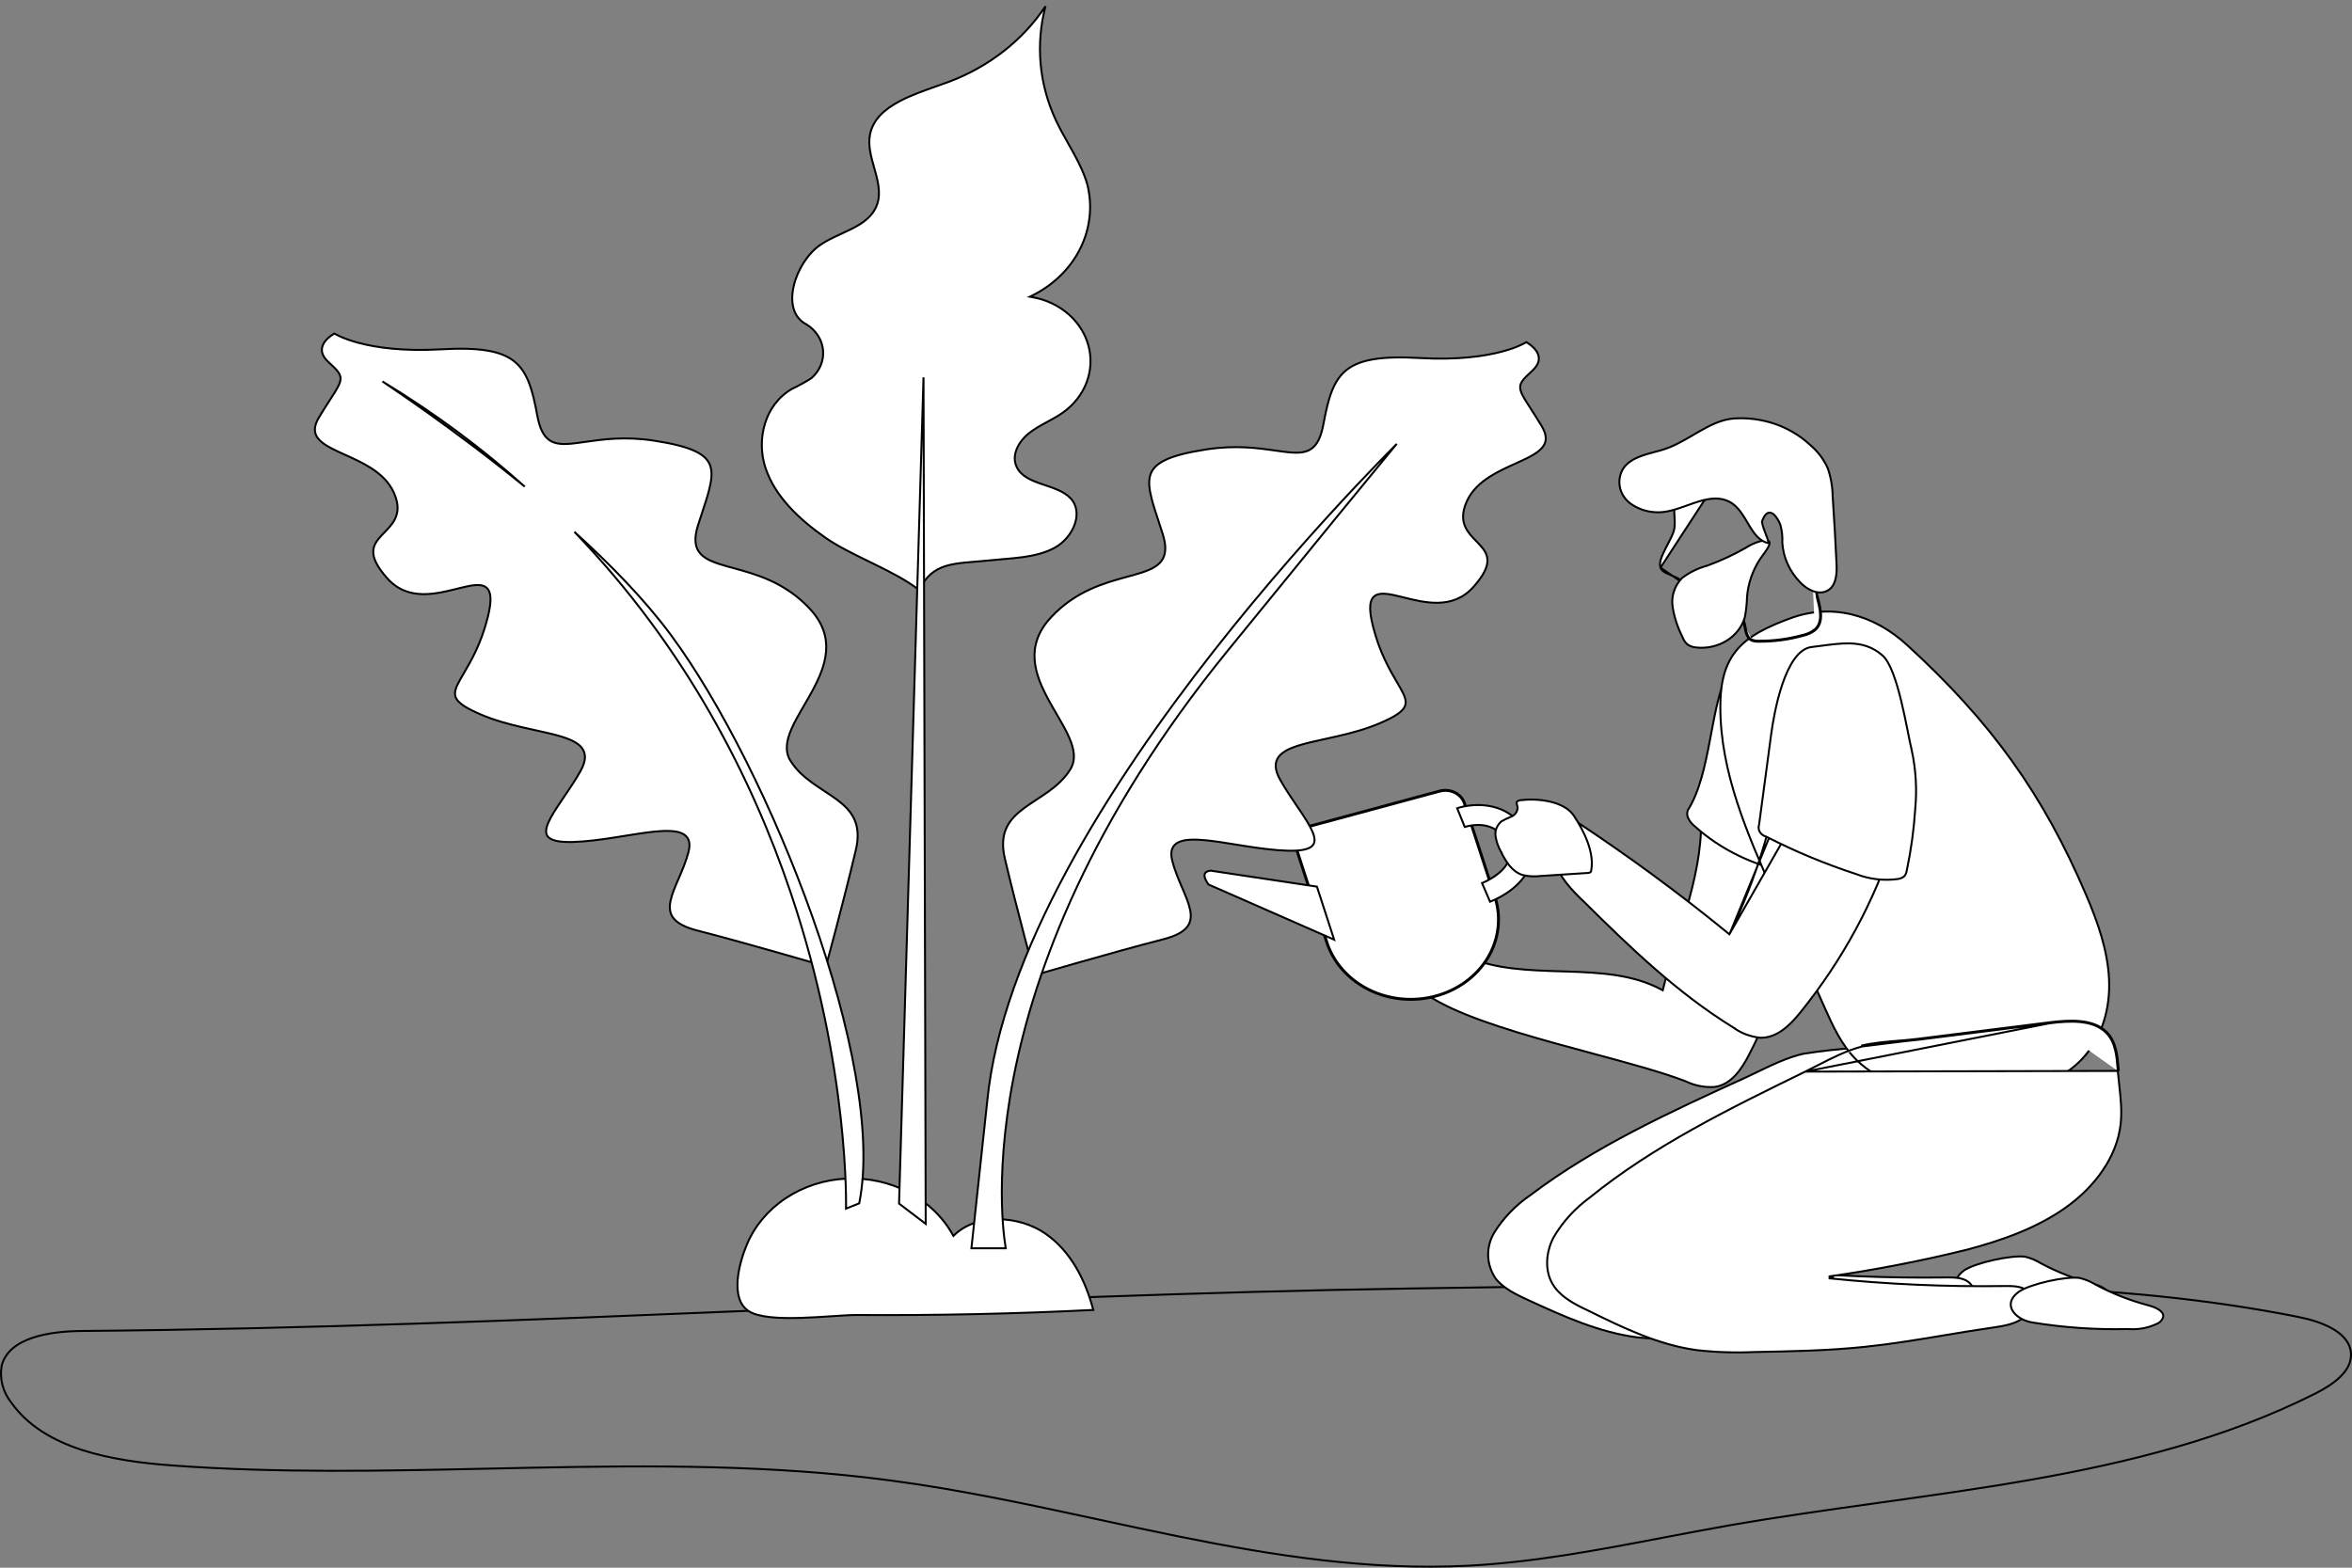 <svg width="360" height="240" viewBox="0 0 360 240" fill="none" xmlns="http://www.w3.org/2000/svg">
<rect x="0" y="0" width="360" height="240" fill="#808080" stroke="none"/>
<path d="M274.246 196.636L274.247 196.636C300.2 196.49 326.378 196.554 351.741 201.604L351.766 201.477L351.741 201.604C353.554 201.963 355.541 202.546 357.096 203.455C358.651 204.364 359.747 205.581 359.843 207.204C359.925 208.574 359.243 209.767 358.179 210.8C357.115 211.832 355.684 212.688 354.31 213.375L354.31 213.375C340.792 220.173 325.985 223.882 310.752 226.556C303.136 227.893 295.416 228.971 287.698 230.047L287.588 230.063C279.907 231.134 272.229 232.205 264.664 233.528C261.321 234.113 257.986 234.75 254.653 235.386C244.698 237.286 234.754 239.183 224.621 239.703C209.71 240.461 195.049 238.179 180.41 235.217C176.252 234.376 172.095 233.479 167.934 232.582C157.453 230.321 146.951 228.056 136.355 226.656C118.187 224.228 99.834 224.327 81.458 224.695C79.263 224.738 77.068 224.786 74.873 224.834C58.686 225.186 42.497 225.538 26.402 224.352L26.402 224.352C21.774 224.014 16.874 223.387 12.502 221.962C8.13 220.536 4.297 218.316 1.785 214.802L1.785 214.802L1.78 214.795C1.114 213.973 0.637 213.039 0.378 212.047C0.118 211.058 0.08 210.031 0.265 209.028C0.84 206.9 2.651 205.591 4.971 204.808C7.292 204.026 10.088 203.781 12.564 203.763L12.565 203.763C46.406 203.466 80.269 202.109 114.148 200.692C116.175 200.607 118.202 200.522 120.23 200.437C152.083 199.101 183.95 197.764 215.827 197.257C217.728 197.229 219.63 197.2 221.533 197.171C239.064 196.904 256.635 196.636 274.246 196.636Z" stroke="black" stroke-width="0.3"/>
<path d="M312.372 193.397L312.372 193.397L312.381 193.402C314.934 194.762 317.659 195.834 320.495 196.594L320.496 196.594C321.046 196.739 321.656 196.962 322.103 197.268C322.55 197.574 322.795 197.933 322.724 198.355C322.673 198.549 322.58 198.733 322.449 198.896C322.318 199.06 322.151 199.199 321.958 199.305C320.567 200.019 318.97 200.333 317.378 200.202L317.37 200.201L317.361 200.201C312.415 200.329 307.468 199.984 302.601 199.171C301.231 198.916 300.089 198.181 299.621 197.301C299.389 196.865 299.322 196.395 299.469 195.92C299.616 195.444 299.984 194.947 300.654 194.471C301.076 194.186 301.743 193.892 302.547 193.616C303.349 193.342 304.278 193.088 305.217 192.882C306.155 192.675 307.1 192.515 307.935 192.426C308.769 192.337 309.482 192.32 309.966 192.394C310.826 192.6 311.64 192.939 312.372 193.397Z" fill="white" stroke="black" stroke-width="0.3"/>
<path d="M267.289 164.915L267.29 164.914C267.85 164.654 268.421 164.379 268.999 164.099C271.24 163.017 273.606 161.874 276.019 161.325C278.8 160.882 281.606 160.578 284.423 160.414L284.423 160.414L284.432 160.413L304.678 158.019L304.679 158.019C306.225 157.823 307.899 157.685 309.441 157.842C310.983 157.999 312.377 158.45 313.381 159.413L313.382 159.414C314.111 160.096 314.504 160.953 314.737 161.887C314.941 162.709 315.02 163.58 315.097 164.439C315.108 164.56 315.119 164.681 315.13 164.801C315.189 165.451 315.265 166.097 315.341 166.741C315.564 168.639 315.784 170.517 315.562 172.39C314.997 177.101 311.606 181.344 307.194 184.29C302.784 187.236 297.45 189.004 292.05 190.346C285.113 191.948 278.089 193.222 271.007 194.163L271.013 194.461C279.91 195.318 288.857 195.688 297.803 195.567C298.445 195.558 299.116 195.558 299.738 195.655C300.361 195.752 300.922 195.945 301.355 196.308L301.357 196.31C301.961 196.802 302.125 197.501 301.97 198.206C301.815 198.914 301.34 199.618 300.679 200.087C299.189 200.934 297.491 201.429 295.737 201.526L295.737 201.526L295.724 201.528C293.569 201.835 291.422 202.173 289.278 202.511C285.03 203.181 280.79 203.849 276.508 204.268C271.013 204.805 265.469 204.912 259.926 205.019L259.583 205.026L259.579 205.026C256.599 205.146 253.612 205.052 250.648 204.744C244.739 203.979 239.334 201.523 234.037 199.091C232.086 198.193 230.099 197.248 228.912 195.713C228.2 194.656 227.808 193.447 227.777 192.21C227.747 190.971 228.077 189.746 228.738 188.661C230.133 186.428 232.02 184.48 234.28 182.94L234.28 182.94L234.286 182.936C244.067 175.528 255.724 170.188 267.289 164.915Z" fill="white" stroke="black" stroke-width="0.3"/>
<path d="M145.343 12.485C151.463 10.153 156.602 6.11 160.026 0.948C158.487 6.785 159.047 12.929 161.64 18.467L161.64 18.467C162.2 19.655 162.854 20.814 163.503 21.967C163.764 22.429 164.023 22.89 164.276 23.351C165.162 24.967 165.967 26.592 166.444 28.31C167.247 31.576 166.863 34.991 165.348 38.041C163.833 41.093 161.268 43.615 158.038 45.225L157.634 45.427L158.079 45.507C160.14 45.877 162.039 46.779 163.552 48.104C165.065 49.428 166.126 51.118 166.614 52.973C167.101 54.827 166.994 56.77 166.305 58.571C165.615 60.373 164.372 61.958 162.721 63.138L162.721 63.138C161.972 63.674 161.152 64.119 160.322 64.569C160.257 64.605 160.192 64.64 160.127 64.675C159.235 65.161 158.34 65.659 157.542 66.285C156.738 66.914 156.044 67.749 155.654 68.654C155.263 69.561 155.174 70.548 155.603 71.464C156.28 72.924 157.85 73.556 159.458 74.109C159.627 74.166 159.796 74.224 159.965 74.281C160.612 74.499 161.258 74.716 161.864 74.98C162.627 75.312 163.314 75.713 163.843 76.266C164.89 77.359 165.003 78.868 164.48 80.315C163.956 81.764 162.8 83.129 161.354 83.897C159.897 84.671 158.273 85.054 156.574 85.289C155.556 85.43 154.524 85.517 153.487 85.605C152.786 85.664 152.083 85.723 151.381 85.799C150.724 85.866 150.096 85.919 149.497 85.968L149.333 85.981C148.793 86.025 148.275 86.068 147.781 86.117C146.692 86.225 145.706 86.365 144.818 86.633C143.928 86.901 143.135 87.297 142.433 87.916C141.768 88.503 141.192 89.285 140.692 90.336C138.795 88.843 136.232 87.545 133.66 86.283C133.428 86.169 133.195 86.055 132.963 85.942C130.55 84.762 128.177 83.602 126.353 82.326C122.339 79.516 118.652 76.049 117.184 71.682C115.718 67.322 117.021 61.961 121.223 59.536C122.247 59.051 123.235 58.506 124.182 57.904L124.191 57.898L124.2 57.89C124.829 57.343 125.316 56.672 125.624 55.928C125.932 55.183 126.053 54.385 125.976 53.591C125.9 52.798 125.628 52.031 125.183 51.348C124.738 50.665 124.131 50.083 123.407 49.644L123.407 49.644L123.399 49.64C121.374 48.581 120.922 46.255 121.485 43.801C122.047 41.352 123.611 38.847 125.511 37.523L125.425 37.4L125.511 37.523C126.488 36.843 127.623 36.321 128.764 35.796C129.249 35.574 129.735 35.35 130.21 35.114C131.788 34.33 133.237 33.407 134.002 31.894L134.002 31.894C134.909 30.1 134.491 28.173 133.967 26.267C133.912 26.069 133.856 25.871 133.801 25.673C133.316 23.949 132.838 22.247 133.163 20.598L133.163 20.598C133.621 18.271 135.409 16.701 137.73 15.479C139.462 14.568 141.466 13.862 143.399 13.182C144.06 12.949 144.712 12.72 145.342 12.486L145.343 12.485Z" fill="white" stroke="black" stroke-width="0.3"/>
<path d="M114.312 190.541L114.312 190.54C115.499 187.697 117.569 185.227 120.271 183.432C122.973 181.637 126.191 180.596 129.533 180.437C132.874 180.277 136.194 181.006 139.088 182.534C141.982 184.062 144.324 186.323 145.831 189.039L145.925 189.209L146.066 189.074C147.8 187.404 150.266 186.646 152.811 186.658C155.357 186.669 157.967 187.449 159.976 188.833C163.952 191.573 166.149 196.055 167.339 200.54C155.257 201.142 143.168 201.401 131.072 201.316H131.071C130.133 201.316 128.817 201.403 127.331 201.502L127.326 201.502C125.835 201.601 124.168 201.711 122.523 201.758C120.877 201.806 119.258 201.79 117.863 201.637C116.462 201.484 115.308 201.195 114.578 200.711C113.125 199.748 112.753 197.923 112.908 195.945C113.063 193.975 113.739 191.908 114.312 190.541Z" fill="white" stroke="black" stroke-width="0.3"/>
<path d="M254.33 151.514L254.5 151.607L254.547 151.419C255.11 149.141 255.796 146.861 256.498 144.574C256.586 144.291 256.673 144.007 256.76 143.723C257.377 141.719 257.996 139.71 258.542 137.695C259.79 133.095 260.665 128.456 260.287 123.766L260.287 123.766C260.173 122.365 260.353 120.578 260.837 118.816C261.321 117.053 262.105 115.328 263.19 114.043C264.285 112.745 265.185 112.1 266.157 111.903C267.134 111.706 268.214 111.953 269.69 112.523L269.69 112.523C271.682 113.29 272.782 114.475 273.545 115.945C274.101 117.015 274.476 118.227 274.884 119.547C275.043 120.059 275.206 120.587 275.387 121.13C276.661 124.946 276.593 129.023 276.203 133.02C275.216 142.894 272.336 152.534 267.695 161.502L267.695 161.502C266.561 163.697 265.008 166.019 262.477 166.402C260.956 166.508 259.433 166.218 258.087 165.566L258.087 165.566L258.076 165.562C254.541 164.183 249.35 162.785 243.799 161.291C241.848 160.766 239.852 160.228 237.868 159.676C230.224 157.546 222.758 155.19 218.606 152.409C218.054 152.039 217.926 151.735 217.95 151.47C217.962 151.328 218.02 151.179 218.113 151.015C218.207 150.851 218.331 150.682 218.469 150.499C218.489 150.473 218.509 150.446 218.529 150.42C218.786 150.08 219.078 149.696 219.238 149.259C219.415 148.776 219.433 148.23 219.106 147.603C218.957 147.317 218.91 147.127 218.918 147.006C218.922 146.949 218.938 146.91 218.96 146.88C218.983 146.85 219.018 146.822 219.073 146.797C219.189 146.745 219.367 146.72 219.611 146.72C219.852 146.72 220.139 146.744 220.461 146.778C220.582 146.791 220.707 146.805 220.837 146.819C221.391 146.881 222.016 146.95 222.637 146.957C223.378 146.965 224.132 146.884 224.774 146.585C229.127 148.399 234.045 148.552 238.909 148.703C239.195 148.712 239.48 148.72 239.765 148.73C244.942 148.896 250.018 149.172 254.33 151.514Z" fill="white" stroke="black" stroke-width="0.3"/>
<path d="M264.519 102.707L264.647 102.785C264.828 102.488 264.969 102.325 265.078 102.25C265.129 102.214 265.166 102.204 265.191 102.203C265.213 102.202 265.238 102.208 265.27 102.229C265.343 102.278 265.428 102.391 265.527 102.586C265.622 102.776 265.72 103.019 265.831 103.301C265.846 103.34 265.862 103.38 265.878 103.42C266.312 104.53 266.937 106.128 268.321 106.956C270.341 108.225 271.912 109.998 272.845 112.061C274.002 114.754 274.632 117.611 274.708 120.502L274.707 120.502L274.708 120.507C274.987 124.876 274.791 129.258 274.121 133.591C268.515 132.588 263.362 130.091 259.315 126.418L259.315 126.417L259.309 126.412C258.964 126.132 258.684 125.794 258.484 125.417L258.485 125.417L258.479 125.407C258.348 125.198 258.268 124.967 258.244 124.729C258.221 124.495 258.252 124.26 258.336 124.038C260.174 121.163 261.021 117.034 261.775 113.048C261.82 112.807 261.865 112.567 261.91 112.327C262.24 110.576 262.561 108.866 262.951 107.308C263.395 105.537 263.924 103.976 264.647 102.785L264.519 102.707ZM264.519 102.707C265.274 101.468 265.546 102.163 266.013 103.354C266.451 104.472 267.06 106.027 268.4 106.828M264.519 102.707L268.4 106.828M268.4 106.828C270.444 108.112 272.036 109.908 272.982 112C274.147 114.711 274.782 117.587 274.858 120.498L268.4 106.828Z" fill="white" stroke="black" stroke-width="0.3"/>
<path d="M273.928 94.696L273.928 94.696C280.195 92.343 286.664 93.922 291.974 98.814L291.974 98.815C304.775 110.543 312.714 121.564 319.303 137.004L319.303 137.004C321.076 141.149 322.592 145.432 322.811 149.855C323.03 154.274 321.794 158.872 318.621 162.189C313.995 167.001 306.241 168.237 299.185 167.754C293.641 167.37 287.86 165.949 284.139 162.25C281.855 159.98 280.532 157.063 279.247 154.172L279.247 154.172L271.605 137.021C267.472 127.741 263.316 118.249 263.316 108.235C263.316 105.238 263.726 102.174 265.67 99.711C267.616 97.244 270.796 95.867 273.928 94.696Z" fill="white" stroke="black" stroke-width="0.3"/>
<path d="M254.16 86.899L254.161 86.9L254.161 86.9C254.329 87.343 254.736 87.612 255.263 87.849C255.436 87.927 255.614 87.999 255.796 88.072C255.892 88.11 255.989 88.149 256.086 88.19C256.366 88.305 256.646 88.432 256.898 88.59M254.16 86.899L256.818 88.717M254.16 86.899C254.031 86.569 254.064 86.142 254.213 85.639C254.362 85.14 254.618 84.588 254.905 84.022C255.01 83.815 255.12 83.605 255.229 83.395C255.416 83.037 255.603 82.679 255.765 82.338C256.023 81.797 256.232 81.276 256.295 80.825L256.295 80.825L256.296 80.821C256.378 80.098 256.329 79.373 256.281 78.666C256.279 78.629 256.276 78.591 256.274 78.554C256.223 77.806 256.182 77.08 256.295 76.368L256.295 76.367C256.546 74.71 258.001 73.003 259.868 71.656C261.729 70.314 263.958 69.36 265.703 69.184M254.16 86.899L265.703 69.184M256.898 88.59C256.898 88.59 256.898 88.59 256.898 88.59L256.818 88.717M256.898 88.59C256.898 88.59 256.898 88.59 256.898 88.59L256.818 88.717M256.898 88.59C257.596 89.023 258.079 89.713 258.532 90.361C258.611 90.474 258.689 90.585 258.767 90.693C259.303 91.44 259.847 92.063 260.717 92.225L260.717 92.225C261.347 92.344 262.01 92.175 262.701 91.999C262.784 91.978 262.868 91.956 262.953 91.935C263.714 91.746 264.513 91.588 265.231 91.965L265.239 91.969L265.246 91.974C265.743 92.312 266.114 92.786 266.303 93.329M256.818 88.717C257.488 89.133 257.951 89.794 258.406 90.442C259.019 91.319 259.618 92.172 260.689 92.372C261.354 92.498 262.051 92.32 262.737 92.145C263.591 91.926 264.427 91.713 265.161 92.098C265.636 92.421 265.987 92.871 266.164 93.386M266.303 93.329C266.302 93.327 266.301 93.325 266.3 93.322L266.164 93.386M266.303 93.329C266.708 94.185 267 95.081 267.174 95.999M266.303 93.329C266.304 93.332 266.305 93.335 266.306 93.338L266.164 93.386M266.164 93.386C266.565 94.233 266.854 95.119 267.027 96.027M268.12 98.083C268.44 98.194 268.78 98.247 269.122 98.239C271.464 98.265 273.795 97.956 276.032 97.325C276.67 97.183 277.265 96.915 277.776 96.539M268.12 98.083L268.181 97.946C268.179 97.945 268.177 97.944 268.175 97.944M268.12 98.083C267.358 97.745 267.186 96.853 267.039 96.089C267.035 96.068 267.031 96.048 267.027 96.027M268.12 98.083L268.169 97.941C268.171 97.942 268.173 97.943 268.175 97.944M268.175 97.944C268.476 98.047 268.796 98.097 269.119 98.088L269.124 98.088L269.124 98.088C271.451 98.115 273.768 97.808 275.991 97.18L275.999 97.178L275.999 97.178C276.616 97.041 277.192 96.782 277.685 96.42M268.175 97.944C267.834 97.79 267.622 97.509 267.475 97.158C267.332 96.819 267.257 96.431 267.185 96.056L267.174 95.999M277.685 96.42C277.684 96.421 277.683 96.422 277.682 96.422L277.776 96.539M277.685 96.42C277.685 96.419 277.686 96.419 277.687 96.418L277.776 96.539M277.685 96.42C278.371 95.861 278.599 95.076 278.59 94.197C278.582 93.312 278.334 92.355 278.093 91.48M277.776 96.539C279.25 95.342 278.719 93.185 278.238 91.44C277.565 89.011 277.228 86.516 277.235 84.011M277.235 84.011L278.093 91.48M277.235 84.011L277.085 84.011C277.085 84.011 277.085 84.011 277.085 84.011M277.235 84.011C277.235 83.406 277.254 82.796 277.274 82.183C277.349 79.807 277.425 77.41 276.372 75.266C275.424 73.502 273.968 72.005 272.161 70.935C270.321 69.621 268.028 68.948 265.693 69.034L277.085 84.011M278.093 91.48L278.237 91.44L278.093 91.48C278.093 91.48 278.093 91.48 278.093 91.48ZM277.085 84.011C277.085 83.404 277.104 82.79 277.124 82.178C277.128 82.043 277.132 81.909 277.136 81.774C277.159 81.027 277.175 80.283 277.15 79.548C277.1 78.079 276.887 76.655 276.239 75.335C275.304 73.597 273.869 72.121 272.084 71.064L272.073 71.058L272.074 71.057C270.263 69.764 268.005 69.1 265.703 69.184M277.085 84.011L265.703 69.184M267.174 95.999C267.174 95.999 267.174 95.999 267.174 95.999L267.027 96.027M267.174 95.999C267.174 95.999 267.174 95.999 267.174 95.999L267.027 96.027" fill="white" stroke="black" stroke-width="0.3"/>
<path d="M267.408 91.327L267.408 91.327L267.408 91.335C267.377 92.376 267.268 93.413 267.08 94.44C266.674 95.913 265.692 97.203 264.313 98.067C262.931 98.932 261.249 99.308 259.582 99.122L259.58 99.122C259.098 99.075 258.641 98.909 258.257 98.643C257.914 98.316 257.66 97.923 257.511 97.495L257.508 97.485L257.503 97.476C256.765 96.024 256.263 94.481 256.014 92.897C255.895 92.119 255.958 91.327 256.2 90.573C256.441 89.821 256.853 89.124 257.411 88.526C258.543 87.644 259.868 86.989 261.299 86.605L261.299 86.605L261.312 86.601C263.373 85.845 265.358 84.924 267.241 83.849L267.241 83.849L267.249 83.844C267.911 83.409 268.647 83.076 269.428 82.859C269.817 82.778 270.112 82.749 270.333 82.757C270.555 82.766 270.685 82.814 270.757 82.87C270.822 82.921 270.856 82.991 270.859 83.093C270.863 83.201 270.831 83.338 270.765 83.503C270.633 83.831 270.384 84.216 270.119 84.587C270.008 84.743 269.893 84.899 269.785 85.045C269.642 85.238 269.511 85.415 269.418 85.554L269.418 85.555C268.266 87.31 267.577 89.286 267.408 91.327Z" fill="white" stroke="black" stroke-width="0.3"/>
<path d="M255.532 78.218L255.532 78.218L255.529 78.218C254.47 78.477 253.357 78.497 252.287 78.277C251.218 78.058 250.224 77.605 249.391 76.959C248.591 76.292 248.071 75.396 247.914 74.424C247.758 73.452 247.974 72.46 248.528 71.615C249.131 70.795 250.017 70.272 251.029 69.88C251.78 69.589 252.586 69.374 253.387 69.161C253.67 69.086 253.952 69.01 254.231 68.932C256.01 68.438 257.626 67.491 259.201 66.568C259.423 66.438 259.644 66.308 259.864 66.181C261.659 65.141 263.425 64.22 265.382 64.067C267.504 63.927 269.633 64.205 271.625 64.883C273.617 65.561 275.424 66.622 276.923 67.994L276.922 67.994L276.928 67.999C278.139 68.998 279.092 70.225 279.723 71.595C280.221 72.986 280.484 74.437 280.504 75.899L280.504 75.899L280.504 75.907C280.745 79.409 280.945 82.908 281.106 86.403L281.106 86.404C281.146 87.216 281.117 88.111 280.88 88.876C280.645 89.638 280.208 90.257 279.437 90.551L279.437 90.551C278.776 90.803 278.064 90.725 277.387 90.451C276.71 90.177 276.077 89.711 275.587 89.207L275.587 89.206C273.921 87.505 272.94 85.341 272.802 83.07C272.854 82.133 272.747 81.194 272.485 80.287L272.483 80.28L272.48 80.273C272.392 80.052 272.246 79.743 272.061 79.446C271.878 79.151 271.648 78.855 271.389 78.67C271.125 78.482 270.806 78.397 270.486 78.587C270.187 78.764 269.923 79.164 269.692 79.832L269.679 79.87L269.687 79.909C269.829 80.657 270.031 81.163 270.229 81.659L270.231 81.665C270.409 82.11 270.583 82.549 270.716 83.16C269.326 82.88 268.522 81.751 267.736 80.446C267.649 80.3 267.562 80.153 267.474 80.005C267.153 79.462 266.824 78.906 266.453 78.403C265.979 77.76 265.426 77.188 264.709 76.815C263.277 76.07 261.732 76.269 260.184 76.72C259.553 76.905 258.914 77.133 258.278 77.361C258.134 77.412 257.991 77.464 257.848 77.514C257.068 77.791 256.295 78.051 255.532 78.218Z" fill="white" stroke="black" stroke-width="0.3"/>
<path d="M276.318 164.054L276.318 164.054C264.753 169.703 253.097 175.406 243.315 183.344L243.31 183.348L243.309 183.348C241.023 185.027 239.138 187.112 237.767 189.476C236.542 191.873 236.367 194.859 237.937 197.028L237.938 197.029C239.125 198.683 241.115 199.72 243.074 200.635L243.076 200.637C248.364 203.242 253.767 205.871 259.675 206.69C262.636 207.024 265.624 207.121 268.604 206.981L268.608 206.981L268.608 206.981C274.265 206.881 279.924 206.771 285.532 206.178L285.532 206.178C289.562 205.761 293.543 205.097 297.531 204.431C299.931 204.03 302.333 203.629 304.749 203.282L304.76 203.28C306.542 203.023 308.369 202.76 309.694 201.749C310.348 201.249 310.829 200.489 310.988 199.723C311.146 198.96 310.984 198.204 310.378 197.677L310.376 197.675C309.944 197.286 309.383 197.081 308.762 196.977C308.14 196.874 307.471 196.873 306.829 196.882C297.88 197.011 288.931 196.617 280.037 195.703L280.031 195.405C287.122 194.391 294.146 193.025 301.073 191.315C306.472 189.882 311.806 187.987 316.216 184.841C320.626 181.695 324.021 177.142 324.587 172.09C324.81 170.061 324.589 168.063 324.367 166.041C324.291 165.351 324.214 164.657 324.155 163.959M276.318 164.054L324.305 163.947M276.318 164.054C276.927 163.756 277.547 163.438 278.178 163.114C280.37 161.988 282.685 160.799 285.052 160.2M276.318 164.054L313.704 156.658M324.155 163.959L324.305 163.947M324.155 163.959C324.155 163.96 324.155 163.96 324.155 163.96L324.305 163.947M324.155 163.959C324.144 163.831 324.133 163.702 324.122 163.572C324.045 162.653 323.966 161.718 323.761 160.834C323.528 159.828 323.134 158.899 322.402 158.149L322.402 158.148C321.398 157.114 320.006 156.642 318.465 156.48C316.924 156.317 315.252 156.466 313.704 156.658L313.704 156.658L313.685 156.509M324.305 163.947C324.294 163.819 324.283 163.69 324.272 163.56C324.106 161.594 323.93 159.501 322.51 158.044C320.434 155.906 316.784 156.125 313.685 156.509M313.685 156.509L313.704 156.658M313.685 156.509L293.439 159.049C292.501 159.165 291.528 159.245 290.547 159.326C288.666 159.482 286.756 159.64 285.016 160.054L285.051 160.2C285.051 160.2 285.052 160.2 285.052 160.2M280.052 195.554C280.257 195.524 280.461 195.495 280.665 195.465C280.466 195.445 280.267 195.425 280.068 195.404L280.052 195.554ZM280.052 195.554L280.074 195.702C280.272 195.674 280.47 195.645 280.669 195.616C280.463 195.596 280.258 195.575 280.052 195.554ZM313.704 156.658L293.458 159.198L293.458 159.198C292.517 159.314 291.538 159.395 290.556 159.476C290.106 159.513 289.656 159.551 289.208 159.591C287.777 159.721 286.364 159.887 285.052 160.2M313.704 156.658L285.052 160.2" fill="white" stroke="black" stroke-width="0.3"/>
<path d="M264.702 143.03L264.555 142.91C257.043 136.765 249.181 130.986 241 125.596C238.45 126.366 237.329 129.361 237.971 131.79C238.62 134.247 240.583 136.286 242.512 138.116L242.514 138.118C249.534 145.073 256.713 151.997 265.27 157.286L265.281 157.293L265.28 157.293C266.465 158.164 267.898 158.712 269.413 158.872C270.692 158.906 271.839 158.423 272.865 157.684C273.894 156.943 274.794 155.95 275.574 154.981L275.574 154.98C282.016 146.995 286.871 138.043 289.917 128.53C291.149 124.679 292.073 120.683 291.626 116.713C291.179 112.746 289.172 108.8 285.559 106.581L264.702 143.03ZM264.702 143.03L264.785 142.859M264.702 143.03L264.785 142.859M264.785 142.859C268.944 134.246 271.683 125.119 272.911 115.775C273.005 115.06 273.027 114.225 273.05 113.349L273.05 113.346L273.05 113.346C273.073 112.466 273.098 111.541 273.195 110.638C273.389 108.827 273.873 107.139 275.183 106.086C276.498 105.029 278.421 104.74 280.368 104.928M264.785 142.859L280.368 104.928M280.368 104.928C282.311 105.116 284.247 105.776 285.559 106.581L280.368 104.928Z" fill="white" stroke="black" stroke-width="0.3"/>
<path d="M269.248 126.243L269.244 126.257C269.181 126.439 269.159 126.63 269.178 126.819C269.198 127.008 269.258 127.193 269.356 127.362C269.455 127.53 269.59 127.681 269.755 127.803C269.919 127.926 270.109 128.018 270.314 128.074L270.329 128.078L270.343 128.085C274.737 130.341 279.332 132.255 284.079 133.805L284.088 133.808L284.088 133.808C286.111 134.606 288.34 134.869 290.52 134.567C290.887 134.512 291.226 134.358 291.494 134.128C291.692 133.867 291.816 133.566 291.856 133.253L291.858 133.241L291.858 133.241C292.513 130.137 292.944 126.997 293.149 123.841L293.149 123.837L293.149 123.837C293.432 120.817 293.247 117.775 292.601 114.802C292.447 114.179 292.266 113.272 292.055 112.214C292.013 112.004 291.97 111.789 291.926 111.569C291.657 110.231 291.343 108.706 290.977 107.209C290.61 105.712 290.192 104.246 289.716 103.025C289.238 101.798 288.711 100.843 288.136 100.343L288.136 100.343C286.609 99.001 284.963 98.552 283.166 98.501C281.799 98.463 280.354 98.654 278.808 98.859C278.31 98.925 277.802 98.993 277.282 99.054C276.281 99.173 275.415 99.85 274.667 100.885C273.921 101.918 273.308 103.287 272.811 104.746C271.818 107.661 271.301 110.898 271.095 112.421L269.248 126.243ZM269.248 126.243L269.25 126.228L271.095 112.421L269.248 126.243Z" fill="white" stroke="black" stroke-width="0.3"/>
<path d="M320.736 196.651L320.736 196.651L320.744 196.655C323.293 198.023 326.019 199.095 328.859 199.848L328.859 199.848C329.409 199.992 330.019 200.215 330.467 200.521C330.916 200.827 331.164 201.186 331.097 201.609C331.045 201.804 330.952 201.989 330.821 202.153C330.69 202.319 330.523 202.46 330.33 202.567C328.94 203.282 327.343 203.595 325.751 203.464L325.743 203.463L325.735 203.463C320.789 203.59 315.842 203.247 310.974 202.442C309.604 202.187 308.462 201.45 307.994 200.569C307.762 200.132 307.695 199.662 307.842 199.188C307.989 198.712 308.357 198.216 309.028 197.742C309.452 197.448 310.121 197.147 310.927 196.866C311.73 196.586 312.659 196.329 313.597 196.121C314.535 195.913 315.48 195.754 316.313 195.669C317.146 195.584 317.857 195.573 318.337 195.655C319.192 195.864 320.003 196.201 320.736 196.651Z" fill="white" stroke="black" stroke-width="0.3"/>
<path d="M200.512 126.396L220.327 121.044C221.125 120.828 221.985 120.91 222.716 121.272C223.448 121.634 223.992 122.246 224.228 122.973L228.885 137.288C229.388 138.837 229.552 140.461 229.366 142.067C229.18 143.673 228.648 145.23 227.801 146.648C226.954 148.067 225.808 149.32 224.429 150.334C223.05 151.349 221.465 152.105 219.764 152.561C216.337 153.486 212.647 153.134 209.506 151.58C206.364 150.026 204.028 147.399 203.013 144.276L198.359 129.97C198.123 129.242 198.213 128.459 198.61 127.793C199.007 127.126 199.678 126.63 200.476 126.415L200.512 126.396ZM200.512 126.396L200.558 126.538L200.575 126.534M200.512 126.396L200.59 126.526L200.575 126.534M200.575 126.534L220.373 121.186C221.137 120.98 221.956 121.059 222.652 121.403C223.347 121.747 223.86 122.326 224.083 123.012L228.74 137.327C229.237 138.856 229.398 140.458 229.215 142.044C229.031 143.63 228.506 145.168 227.669 146.57C226.831 147.972 225.698 149.211 224.334 150.215C222.97 151.218 221.401 151.967 219.718 152.418L219.718 152.418C216.326 153.334 212.675 152.984 209.57 151.449C206.465 149.913 204.16 147.318 203.158 144.237L198.504 129.931C198.281 129.245 198.365 128.504 198.742 127.871C199.12 127.237 199.76 126.763 200.523 126.557L200.539 126.553L200.554 126.545L200.575 126.534Z" fill="white" stroke="black" stroke-width="0.3"/>
<path d="M228.07 138.043L226.844 135.192C227.299 135.009 228.032 134.655 228.758 134.159C229.566 133.607 230.384 132.869 230.792 131.982L230.792 131.982L230.793 131.98C230.995 131.521 231.089 131.028 231.069 130.532C231.049 130.039 230.916 129.555 230.68 129.112C229.802 127.196 228.339 126.508 227 126.339C225.794 126.186 224.689 126.452 224.195 126.6L223.033 123.732C224.384 123.289 226.426 123.02 228.439 123.489C230.52 123.975 232.572 125.25 233.809 127.953L233.809 127.953L233.811 127.957C234.216 128.772 234.433 129.654 234.448 130.548C234.464 131.441 234.277 132.329 233.899 133.154C233.154 134.763 231.784 135.957 230.532 136.772C229.444 137.479 228.457 137.894 228.07 138.043Z" fill="white" stroke="black" stroke-width="0.3"/>
<path d="M184.445 133.694C184.548 133.517 184.783 133.35 185.288 133.287L201.571 135.737L204.207 143.856L184.993 135.416C184.982 135.401 184.966 135.381 184.947 135.356C184.904 135.299 184.846 135.217 184.781 135.118C184.652 134.917 184.506 134.654 184.426 134.389C184.344 134.121 184.338 133.878 184.445 133.694Z" fill="white" stroke="black" stroke-width="0.3"/>
<path d="M232.804 122.493L232.811 122.493L232.819 122.492C234.098 122.343 235.748 122.373 237.266 122.728C238.788 123.084 240.153 123.761 240.899 124.885C241.672 126.048 242.466 127.456 243.001 128.917C243.536 130.38 243.808 131.884 243.554 133.245L243.554 133.245L243.552 133.259C243.544 133.356 243.506 133.451 243.441 133.532C243.32 133.605 243.178 133.644 243.03 133.643L243.03 133.643L243.02 133.643L235.76 134.109L235.76 134.109L235.751 134.11C234.829 134.224 233.891 134.167 232.994 133.941C231.378 133.395 230.46 131.854 229.727 130.364L229.728 130.364L229.723 130.357C229.296 129.599 229.018 128.779 228.899 127.935C228.852 127.526 228.912 127.112 229.076 126.728C229.239 126.346 229.5 126.004 229.838 125.73C230.309 125.461 230.802 125.225 231.313 125.023L231.313 125.023L231.316 125.022C231.599 124.902 231.842 124.711 232.015 124.47C232.188 124.228 232.284 123.945 232.29 123.653L232.29 123.645L232.289 123.637C232.28 123.54 232.257 123.447 232.233 123.362C232.223 123.327 232.214 123.294 232.205 123.264C232.19 123.214 232.176 123.168 232.164 123.119C232.126 122.972 232.12 122.863 232.164 122.767C232.24 122.687 232.333 122.62 232.44 122.573C232.553 122.523 232.677 122.495 232.804 122.493Z" fill="white" stroke="black" stroke-width="0.3"/>
<path d="M141.353 57.762L141.689 187.365L137.61 184.26L141.353 57.762Z" fill="white" stroke="black" stroke-width="0.3"/>
<path d="M233.465 52.476C233.531 52.439 233.582 52.409 233.619 52.386C233.642 52.399 233.668 52.414 233.699 52.432C233.797 52.49 233.935 52.577 234.091 52.688C234.404 52.913 234.788 53.236 235.081 53.635C235.374 54.034 235.571 54.499 235.533 55.015C235.495 55.529 235.22 56.122 234.515 56.771C233.795 57.434 233.28 57.919 232.983 58.365C232.832 58.591 232.734 58.812 232.693 59.048C232.652 59.283 232.672 59.523 232.744 59.783C232.885 60.294 233.238 60.903 233.769 61.743C233.927 61.992 234.101 62.263 234.291 62.558C234.748 63.268 235.299 64.124 235.943 65.183C236.39 65.92 236.587 66.536 236.597 67.064C236.607 67.589 236.433 68.039 236.115 68.448C235.794 68.86 235.325 69.23 234.745 69.583C234.167 69.936 233.486 70.268 232.749 70.607C232.486 70.728 232.216 70.85 231.941 70.974C230.679 71.544 229.314 72.16 228.077 72.943C226.567 73.898 225.23 75.111 224.482 76.814C223.735 78.514 223.837 79.754 224.328 80.767C224.721 81.579 225.364 82.238 225.97 82.86C226.107 83.001 226.243 83.14 226.372 83.278C227.089 84.039 227.656 84.785 227.67 85.774C227.685 86.767 227.142 88.047 225.51 89.869C223.904 91.661 222 92.246 220.074 92.28C218.265 92.312 216.446 91.859 214.84 91.46C214.729 91.432 214.619 91.405 214.511 91.378C213.673 91.171 212.897 90.988 212.228 90.919C211.562 90.85 210.974 90.889 210.531 91.155C210.077 91.427 209.808 91.914 209.736 92.659C209.665 93.4 209.785 94.415 210.124 95.78C211.138 99.866 212.704 102.536 213.817 104.434C214.19 105.07 214.512 105.619 214.746 106.106C214.979 106.592 215.121 107.008 215.148 107.385C215.174 107.756 215.09 108.094 214.857 108.433C214.621 108.776 214.23 109.123 213.632 109.498C213.036 109.872 212.243 110.268 211.213 110.71C209.16 111.594 206.971 112.184 204.892 112.667C204.195 112.83 203.509 112.98 202.844 113.126C201.532 113.414 200.305 113.683 199.242 113.988C198.439 114.218 197.722 114.47 197.126 114.768C196.53 115.067 196.047 115.416 195.722 115.845C195.393 116.277 195.23 116.784 195.265 117.381C195.299 117.975 195.528 118.65 195.97 119.429C196.755 120.815 197.659 122.148 198.492 123.375C198.585 123.513 198.678 123.65 198.77 123.785C199.678 125.128 200.465 126.324 200.886 127.317C201.31 128.318 201.332 129.04 200.839 129.513C200.583 129.757 200.174 129.954 199.559 130.081C198.945 130.208 198.14 130.263 197.107 130.235C195.039 130.178 192.821 129.873 190.673 129.536C190.162 129.456 189.655 129.374 189.154 129.293C187.556 129.035 186.03 128.788 184.683 128.651C183.797 128.561 182.983 128.517 182.272 128.549C181.562 128.58 180.945 128.687 180.457 128.905C179.966 129.124 179.602 129.459 179.417 129.94C179.233 130.417 179.232 131.017 179.419 131.755C179.789 133.212 180.372 134.583 180.911 135.842L180.939 135.906C181.47 137.145 181.951 138.267 182.156 139.272C182.364 140.289 182.284 141.162 181.704 141.902C181.118 142.651 180 143.293 178.063 143.79C174.165 144.791 169.21 146.176 165.23 147.31C163.24 147.878 161.493 148.382 160.244 148.745C159.62 148.927 159.12 149.073 158.776 149.173L158.39 149.286L158.312 148.998C158.235 148.715 158.123 148.301 157.982 147.779C157.701 146.735 157.305 145.258 156.849 143.524C155.937 140.056 154.781 135.561 153.809 131.456C153.329 129.427 153.498 127.922 154.06 126.716C154.624 125.507 155.591 124.58 156.743 123.725C157.319 123.297 157.937 122.89 158.571 122.474L158.643 122.427C159.253 122.026 159.877 121.617 160.483 121.178C161.744 120.263 162.941 119.209 163.818 117.799C164.721 116.347 164.426 114.69 163.661 112.927C163.162 111.775 162.448 110.55 161.709 109.281C161.319 108.612 160.922 107.931 160.546 107.242C159.449 105.234 158.514 103.14 158.361 101.004C158.208 98.878 158.829 96.696 160.872 94.503C164.648 90.45 169.086 89.24 172.553 88.294C172.858 88.211 173.155 88.13 173.444 88.049C174.336 87.8 175.149 87.552 175.844 87.253C176.54 86.955 177.127 86.601 177.559 86.136C178.437 85.191 178.634 83.833 177.953 81.699C177.749 81.061 177.549 80.455 177.36 79.88C176.922 78.549 176.539 77.382 176.274 76.349C175.894 74.869 175.768 73.697 176.062 72.74C176.352 71.795 177.062 71.033 178.425 70.393C179.793 69.751 181.802 69.242 184.662 68.799C189.125 68.108 192.575 68.601 195.232 68.98C195.969 69.085 196.644 69.182 197.264 69.242C198.683 69.38 199.837 69.33 200.727 68.705C201.619 68.08 202.207 66.904 202.575 64.895C203.308 60.891 204.095 58.23 206.116 56.634C208.138 55.036 211.435 54.477 217.28 54.811C223.141 55.145 227.238 54.532 229.874 53.832C231.193 53.482 232.145 53.11 232.77 52.825C233.082 52.682 233.312 52.562 233.465 52.476Z" fill="white" stroke="black" stroke-width="0.3"/>
<path d="M126.492 147.664L126.414 147.952L126.028 147.839C125.684 147.739 125.183 147.593 124.558 147.411C123.308 147.048 121.56 146.544 119.569 145.977C115.586 144.842 110.629 143.458 106.731 142.456C104.794 141.959 103.674 141.317 103.086 140.568C102.504 139.827 102.421 138.955 102.628 137.938C102.834 136.922 103.323 135.786 103.864 134.531L103.874 134.508C104.417 133.25 105.005 131.879 105.385 130.423C105.577 129.684 105.58 129.084 105.398 128.607C105.216 128.125 104.853 127.79 104.362 127.571C103.875 127.353 103.257 127.246 102.547 127.215C101.834 127.183 101.019 127.227 100.131 127.317C98.78 127.455 97.249 127.702 95.646 127.96C95.146 128.041 94.639 128.122 94.128 128.202C91.977 128.539 89.755 128.844 87.687 128.901C86.654 128.929 85.849 128.874 85.235 128.747C84.62 128.62 84.211 128.424 83.955 128.179C83.462 127.706 83.484 126.985 83.908 125.983C84.329 124.99 85.116 123.794 86.024 122.452C86.116 122.316 86.209 122.18 86.302 122.042C87.135 120.815 88.039 119.481 88.824 118.095C89.266 117.316 89.495 116.641 89.529 116.048C89.564 115.45 89.401 114.943 89.073 114.511C88.747 114.082 88.264 113.733 87.668 113.434C87.072 113.136 86.355 112.884 85.552 112.654C84.489 112.35 83.261 112.08 81.95 111.792C81.285 111.646 80.599 111.496 79.902 111.334C77.823 110.85 75.635 110.26 73.581 109.377C72.551 108.934 71.758 108.538 71.162 108.164C70.564 107.789 70.173 107.442 69.937 107.099C69.704 106.761 69.62 106.422 69.646 106.051C69.673 105.674 69.815 105.258 70.048 104.772C70.282 104.285 70.604 103.736 70.977 103.1C72.09 101.202 73.656 98.532 74.67 94.446C75.009 93.081 75.129 92.067 75.057 91.326C74.985 90.581 74.716 90.094 74.261 89.823C73.818 89.559 73.229 89.52 72.563 89.59C71.894 89.66 71.117 89.844 70.279 90.052C70.172 90.079 70.064 90.106 69.954 90.133C68.347 90.534 66.525 90.989 64.716 90.957C62.791 90.924 60.888 90.339 59.284 88.544C57.655 86.721 57.113 85.438 57.128 84.444C57.143 83.454 57.71 82.706 58.425 81.945C58.555 81.807 58.69 81.668 58.827 81.527C59.433 80.905 60.075 80.245 60.468 79.433C60.958 78.42 61.059 77.18 60.312 75.48C59.564 73.777 58.227 72.564 56.717 71.609C55.48 70.826 54.115 70.21 52.853 69.64C52.578 69.516 52.308 69.394 52.045 69.273C51.308 68.934 50.627 68.602 50.049 68.249C49.469 67.896 49 67.526 48.679 67.114C48.361 66.705 48.187 66.255 48.197 65.73C48.207 65.202 48.404 64.586 48.852 63.849C49.501 62.782 50.056 61.92 50.515 61.207C50.701 60.918 50.871 60.653 51.026 60.409C51.559 59.569 51.912 58.96 52.055 58.449C52.128 58.189 52.148 57.95 52.108 57.714C52.068 57.479 51.97 57.257 51.819 57.031C51.523 56.585 51.009 56.1 50.289 55.437C49.584 54.788 49.309 54.196 49.271 53.683C49.233 53.168 49.43 52.704 49.723 52.306C50.016 51.908 50.4 51.586 50.713 51.362C50.869 51.251 51.007 51.165 51.105 51.107C51.135 51.089 51.162 51.074 51.185 51.061C51.222 51.084 51.273 51.114 51.339 51.15C51.492 51.236 51.722 51.357 52.035 51.499C52.659 51.783 53.612 52.154 54.93 52.502C57.566 53.2 61.663 53.811 67.524 53.477C73.369 53.143 76.666 53.704 78.688 55.304C80.709 56.903 81.496 59.566 82.229 63.57C82.597 65.58 83.186 66.754 84.077 67.379C84.967 68.003 86.121 68.052 87.54 67.913C88.158 67.852 88.832 67.755 89.567 67.65C92.225 67.269 95.676 66.774 100.142 67.465C103.002 67.908 105.011 68.419 106.379 69.062C107.742 69.703 108.452 70.467 108.742 71.414C109.036 72.373 108.91 73.546 108.53 75.027C108.265 76.063 107.88 77.233 107.44 78.568C107.252 79.139 107.054 79.74 106.851 80.374C106.17 82.506 106.367 83.863 107.245 84.809C107.677 85.274 108.264 85.628 108.959 85.927C109.655 86.226 110.468 86.474 111.36 86.725C111.65 86.806 111.948 86.887 112.255 86.971C115.721 87.918 120.157 89.131 123.932 93.178C125.975 95.369 126.596 97.549 126.444 99.674C126.29 101.809 125.356 103.901 124.258 105.91C123.882 106.598 123.486 107.278 123.096 107.947C122.357 109.216 121.643 110.441 121.143 111.593C120.378 113.356 120.083 115.013 120.986 116.465C121.863 117.875 123.06 118.929 124.321 119.844C124.927 120.283 125.551 120.692 126.161 121.093L126.233 121.14C126.867 121.556 127.485 121.963 128.061 122.391C129.213 123.246 130.18 124.173 130.744 125.382C131.306 126.588 131.475 128.093 130.995 130.122C130.023 134.227 128.867 138.722 127.955 142.19C127.499 143.924 127.104 145.402 126.822 146.445C126.681 146.967 126.569 147.381 126.492 147.664Z" fill="white" stroke="black" stroke-width="0.3"/>
<path d="M151.105 168.614L151.105 168.613C152.205 157.31 156.883 145.154 163.29 133.273C169.696 121.392 177.826 109.795 185.82 99.611C193.813 89.427 201.669 80.658 207.527 74.435C210.023 71.784 212.157 69.594 213.783 67.955C209.396 73.276 201.539 82.877 187.892 99.642C166.863 125.475 158.382 148.376 155.159 164.825C153.548 173.049 153.252 179.659 153.359 184.215C153.412 186.493 153.567 188.257 153.708 189.453C153.778 190.051 153.846 190.507 153.895 190.814C153.914 190.931 153.931 191.027 153.944 191.1H148.686L151.105 168.614Z" fill="white" stroke="black" stroke-width="0.3"/>
<path d="M58.538 58.396C66.704 63.346 73.928 68.771 80.318 74.503C77.734 72.389 75.169 70.381 72.71 68.516C67.519 64.58 62.799 61.279 59.376 58.962C59.087 58.766 58.807 58.578 58.538 58.396ZM131.512 184.223L129.491 185.024C129.491 185.016 129.491 185.008 129.491 185C129.494 184.835 129.496 184.59 129.496 184.268C129.497 183.624 129.487 182.675 129.446 181.452C129.366 179.007 129.163 175.465 128.675 171.079C127.699 162.308 125.582 150.159 121.018 136.646C115.083 119.07 105.007 99.184 87.917 81.424C93.495 86.473 98.722 91.851 102.652 97.158C110.161 107.299 118.471 123.771 124.354 140.374C127.295 148.674 129.628 157.004 130.952 164.587C132.269 172.134 132.585 178.932 131.512 184.223Z" fill="white" stroke="black" stroke-width="0.3"/>
</svg>

